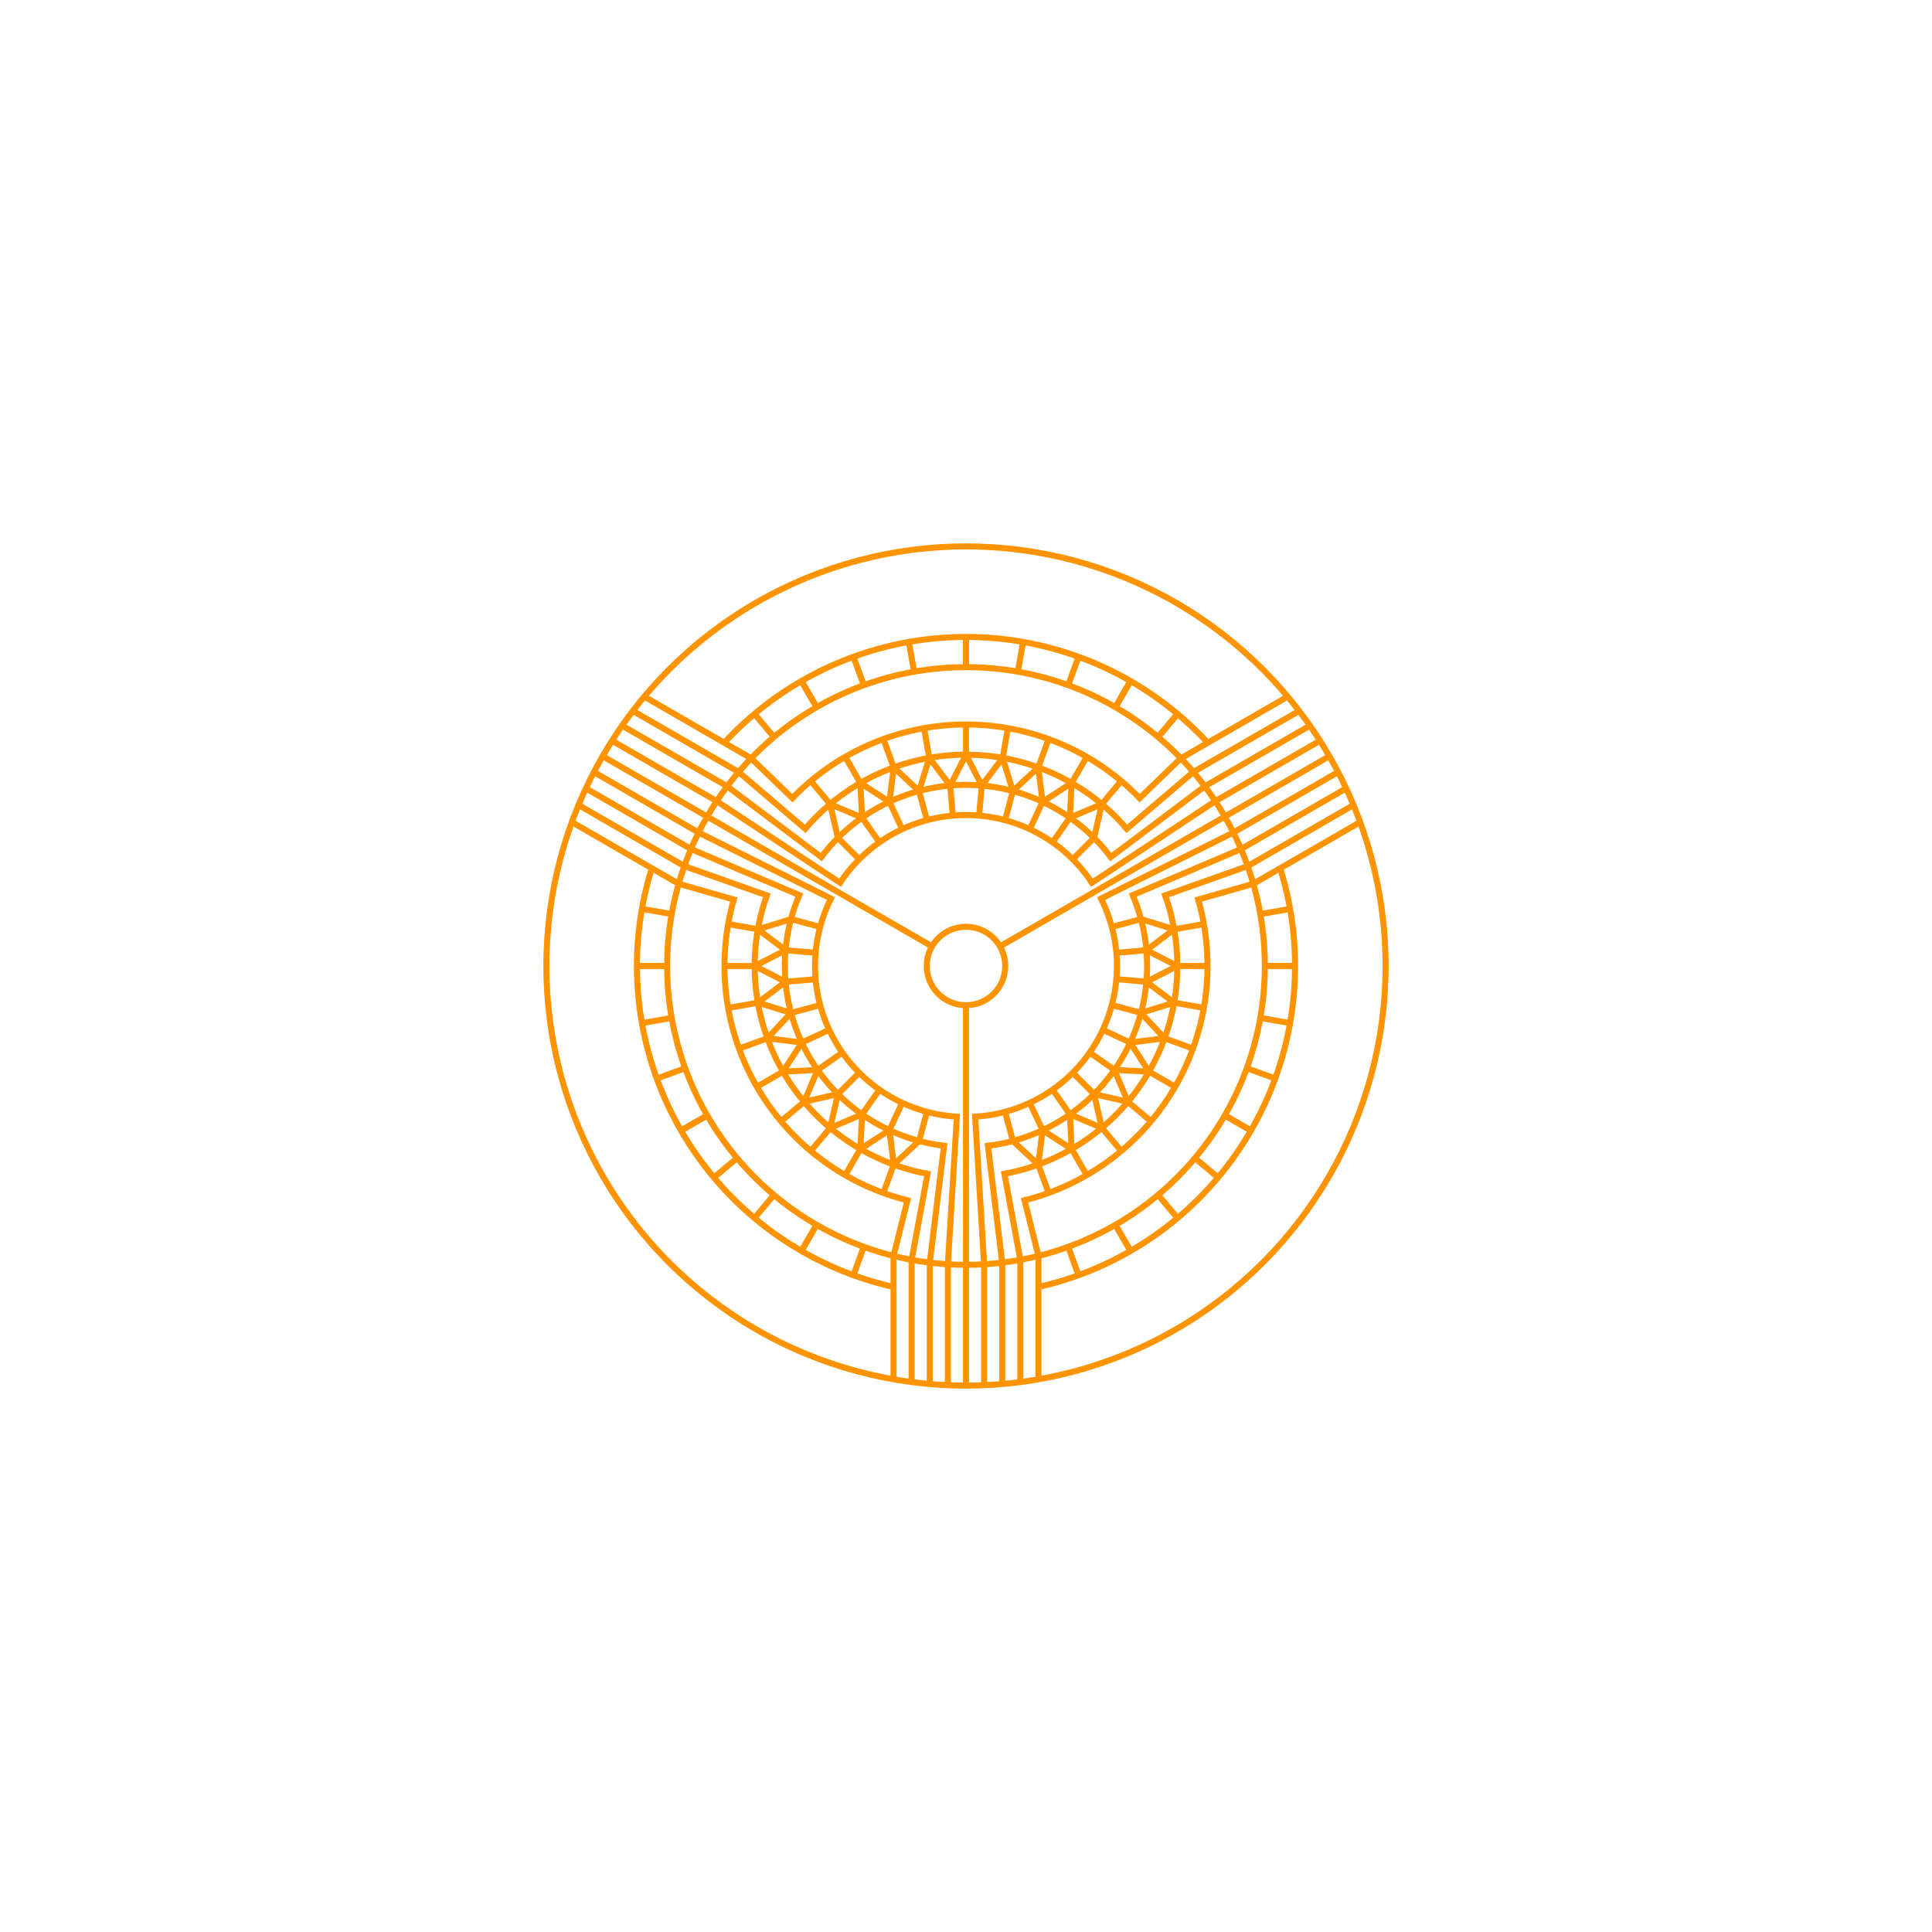 <?xml version="1.0" encoding="UTF-8" standalone="no"?>
<!-- Created with Inkscape (http://www.inkscape.org/) -->

<svg
   width="3200"
   height="3200"
   viewBox="0 0 846.667 846.667"
   version="1.1"
   id="svg1"
   sodipodi:docname="orange.svg"
   inkscape:version="1.3.2 (091e20e, 2023-11-25)"
   inkscape:export-filename="描画.svg"
   inkscape:export-xdpi="96"
   inkscape:export-ydpi="96"
   xmlns:inkscape="http://www.inkscape.org/namespaces/inkscape"
   xmlns:sodipodi="http://sodipodi.sourceforge.net/DTD/sodipodi-0.dtd"
   xmlns="http://www.w3.org/2000/svg"
   xmlns:svg="http://www.w3.org/2000/svg">
  <sodipodi:namedview
     id="namedview1"
     pagecolor="#505050"
     bordercolor="#ffffff"
     borderopacity="1"
     inkscape:showpageshadow="0"
     inkscape:pageopacity="0"
     inkscape:pagecheckerboard="1"
     inkscape:deskcolor="#505050"
     inkscape:document-units="px"
     showguides="true"
     inkscape:zoom="0.38376543"
     inkscape:cx="1598.6328"
     inkscape:cy="1679.4113"
     inkscape:window-width="1440"
     inkscape:window-height="900"
     inkscape:window-x="0"
     inkscape:window-y="0"
     inkscape:window-maximized="0"
     inkscape:current-layer="layer1"
     showgrid="true">
    <inkscape:grid
       id="grid9"
       units="px"
       originx="0"
       originy="0"
       spacingx="0.265"
       spacingy="0.265"
       empcolor="#0099e5"
       empopacity="0.302"
       color="#0099e5"
       opacity="0.149"
       empspacing="5"
       dotted="false"
       gridanglex="30"
       gridanglez="30"
       visible="true" />
    <sodipodi:guide
       position="423.333,423.334"
       orientation="0,-1"
       id="guide1"
       inkscape:locked="false" />
    <sodipodi:guide
       position="423.334,423.332"
       orientation="1,0"
       id="guide2"
       inkscape:locked="false" />
  </sodipodi:namedview>
  <defs
     id="defs1" />
  <g
     inkscape:label="orange"
     inkscape:groupmode="layer"
     id="layer1"
     style="display:inline"
     inkscape:highlight-color="#ff9300">
    <circle
       style="fill:none;stroke:#ff9300;stroke-width:2.646;stroke-dasharray:none;stroke-opacity:1"
       id="path2"
       cy="423.333"
       cx="423.333"
       r="183.885" />
    <circle
       style="fill:none;stroke:#ff9300;stroke-width:2.646;stroke-dasharray:none;stroke-opacity:1"
       id="path2-5"
       cy="423.333"
       cx="423.333"
       r="130.969" />
    <circle
       style="display:inline;fill:none;stroke:#ff9300;stroke-width:2.646;stroke-dasharray:none;stroke-opacity:1"
       id="path2-5-1"
       cy="423.333"
       cx="423.333"
       r="17.198" />
    <path
       style="display:inline;fill:none;stroke:#ff9300;stroke-width:2.646;stroke-dasharray:none;stroke-opacity:1"
       id="path2-5-1-0"
       sodipodi:type="arc"
       sodipodi:cx="423.33328"
       sodipodi:cy="423.33328"
       sodipodi:rx="105.83332"
       sodipodi:ry="105.83332"
       sodipodi:start="6.0044562"
       sodipodi:end="1.3261012"
       sodipodi:arc-type="arc"
       d="m 525.082,394.215 a 105.833,105.833 0 0 1 -10.099,82.043 105.833,105.833 0 0 1 -66.01,49.756"
       sodipodi:open="true" />
    <path
       style="display:inline;fill:none;stroke:#ff9300;stroke-width:2.646;stroke-dasharray:none;stroke-opacity:1"
       id="path2-5-1-0-8"
       sodipodi:type="arc"
       sodipodi:cx="423.33328"
       sodipodi:cy="423.33328"
       sodipodi:rx="92.604156"
       sodipodi:ry="92.604156"
       sodipodi:start="5.9423225"
       sodipodi:end="1.3880604"
       sodipodi:arc-type="arc"
       d="m 510.61,392.376 a 92.604,92.604 0 0 1 -7.079,77.26 92.604,92.604 0 0 1 -63.369,44.76"
       sodipodi:open="true" />
    <path
       style="display:inline;fill:none;stroke:#ff9300;stroke-width:2.646;stroke-dasharray:none;stroke-opacity:1"
       id="path2-5-1-0-8-0"
       sodipodi:type="arc"
       sodipodi:cx="423.33679"
       sodipodi:cy="423.34317"
       sodipodi:rx="79.374992"
       sodipodi:ry="79.374992"
       sodipodi:start="5.8810614"
       sodipodi:end="1.4493214"
       sodipodi:arc-type="arc"
       d="m 496.38,392.278 a 79.375,79.375 0 0 1 -4.303,70.753 79.375,79.375 0 0 1 -59.122,39.103"
       sodipodi:open="true" />
    <path
       style="display:inline;fill:none;stroke:#ff9300;stroke-width:2.646;stroke-dasharray:none;stroke-opacity:1"
       id="path2-5-1-0-8-0-4"
       sodipodi:type="arc"
       sodipodi:cx="423.33679"
       sodipodi:cy="423.34317"
       sodipodi:rx="66.145828"
       sodipodi:ry="66.145828"
       sodipodi:start="5.8201495"
       sodipodi:end="1.5102334"
       sodipodi:arc-type="arc"
       d="m 482.518,393.798 a 66.146,66.146 0 0 1 -1.897,62.618 66.146,66.146 0 0 1 -53.28,32.952"
       sodipodi:open="true" />
    <path
       style="fill:none;stroke:#ff9300;stroke-width:2.646;stroke-dasharray:none;stroke-opacity:1"
       id="path2-5-4"
       sodipodi:type="arc"
       sodipodi:cx="423.33328"
       sodipodi:cy="423.33328"
       sodipodi:rx="144.19789"
       sodipodi:ry="144.19789"
       sodipodi:start="5.9815924"
       sodipodi:end="1.3405874"
       sodipodi:arc-type="arc"
       d="m 561.023,380.501 a 144.198,144.198 0 0 1 -12.516,114.419 144.198,144.198 0 0 1 -92.27,68.808"
       sodipodi:open="true"
       inkscape:transform-center-x="-88.550551"
       inkscape:transform-center-y="48.780499" />
    <path
       style="display:inline;fill:none;stroke:#ff9300;stroke-width:2.646;stroke-dasharray:none;stroke-opacity:1"
       id="path2-5-4-8"
       sodipodi:type="arc"
       sodipodi:cx="-578.28418"
       sodipodi:cy="154.95064"
       sodipodi:rx="144.19789"
       sodipodi:ry="144.19789"
       sodipodi:start="5.9815924"
       sodipodi:end="1.3405874"
       sodipodi:arc-type="arc"
       d="m -440.595,112.118 a 144.198,144.198 0 0 1 -12.516,114.419 144.198,144.198 0 0 1 -92.27,68.808"
       sodipodi:open="true"
       inkscape:transform-center-x="0.40301858"
       inkscape:transform-center-y="-121.01203"
       transform="rotate(-120)" />
    <path
       style="display:inline;fill:none;stroke:#ff9300;stroke-width:2.646;stroke-dasharray:none;stroke-opacity:1"
       id="path2-5-4-8-5"
       sodipodi:type="arc"
       sodipodi:cx="154.9509"
       sodipodi:cy="-578.28412"
       sodipodi:rx="144.19789"
       sodipodi:ry="144.19789"
       sodipodi:start="5.9815924"
       sodipodi:end="1.3405874"
       sodipodi:arc-type="arc"
       d="m 292.64,-621.117 a 144.198,144.198 0 0 1 -12.516,114.419 144.198,144.198 0 0 1 -92.27,68.808"
       sodipodi:open="true"
       inkscape:transform-center-x="87.974169"
       inkscape:transform-center-y="49.478547"
       transform="rotate(120)" />
    <path
       style="fill:none;stroke:#ff9300;stroke-width:2.646;stroke-linecap:butt;stroke-linejoin:miter;stroke-dasharray:none;stroke-opacity:1"
       d="M 292.365,423.333 H 279.135"
       id="path9-4"
       inkscape:transform-center-x="137.58346"
       inkscape:transform-center-y="-9.6357575e-05" />
    <path
       style="fill:none;stroke:#ff9300;stroke-width:2.646;stroke-linecap:butt;stroke-linejoin:miter;stroke-dasharray:none;stroke-opacity:1"
       d="M 292.365,423.333 H 279.135"
       id="path9-4-1"
       inkscape:transform-center-x="137.58346"
       inkscape:transform-center-y="-9.6357575e-05" />
    <path
       style="fill:none;stroke:#ff9300;stroke-width:2.646;stroke-linecap:butt;stroke-linejoin:miter;stroke-dasharray:none;stroke-opacity:1"
       d="m 294.354,400.591 -13.028,-2.297"
       id="path9-4-1-9"
       inkscape:transform-center-x="135.49324"
       inkscape:transform-center-y="-23.891211" />
    <path
       style="fill:none;stroke:#ff9300;stroke-width:2.646;stroke-linecap:butt;stroke-linejoin:miter;stroke-dasharray:none;stroke-opacity:1"
       d="m 357.849,309.911 -6.615,-11.457"
       id="path9-4-16"
       inkscape:transform-center-x="68.791646"
       inkscape:transform-center-y="-119.15082" />
    <path
       style="fill:none;stroke:#ff9300;stroke-width:2.646;stroke-linecap:butt;stroke-linejoin:miter;stroke-dasharray:none;stroke-opacity:1"
       d="m 357.849,309.911 -6.615,-11.457"
       id="path9-4-1-08"
       inkscape:transform-center-x="68.791648"
       inkscape:transform-center-y="-119.15082" />
    <path
       style="fill:none;stroke:#ff9300;stroke-width:2.646;stroke-linecap:butt;stroke-linejoin:miter;stroke-dasharray:none;stroke-opacity:1"
       d="m 400.591,294.354 -2.297,-13.028"
       id="path9-4-1-7-4"
       inkscape:transform-center-x="23.891021"
       inkscape:transform-center-y="-135.49328" />
    <path
       style="fill:none;stroke:#ff9300;stroke-width:2.646;stroke-linecap:butt;stroke-linejoin:miter;stroke-dasharray:none;stroke-opacity:1"
       d="m 378.54,300.263 -4.525,-12.431"
       id="path9-4-1-9-7"
       inkscape:transform-center-x="47.056226"
       inkscape:transform-center-y="-129.28619" />
    <path
       style="fill:none;stroke:#ff9300;stroke-width:2.646;stroke-linecap:butt;stroke-linejoin:miter;stroke-dasharray:none;stroke-opacity:1"
       d="m 339.148,323.005 -8.504,-10.134"
       id="path9-4-1-7-5"
       inkscape:transform-center-x="88.436867"
       inkscape:transform-center-y="-105.39511" />
    <path
       style="fill:none;stroke:#ff9300;stroke-width:2.646;stroke-linecap:butt;stroke-linejoin:miter;stroke-dasharray:none;stroke-opacity:1"
       d="M 423.334,292.365 V 279.135"
       id="path9-4-8"
       inkscape:transform-center-x="-9.4e-05"
       inkscape:transform-center-y="-137.58346" />
    <path
       style="fill:none;stroke:#ff9300;stroke-width:2.646;stroke-linecap:butt;stroke-linejoin:miter;stroke-dasharray:none;stroke-opacity:1"
       d="M 423.333,292.365 V 279.135"
       id="path9-4-1-1"
       inkscape:transform-center-x="-9.4e-05"
       inkscape:transform-center-y="-137.58346" />
    <path
       style="fill:none;stroke:#ff9300;stroke-width:2.646;stroke-linecap:butt;stroke-linejoin:miter;stroke-dasharray:none;stroke-opacity:1"
       d="m 468.128,300.263 4.525,-12.431"
       id="path9-4-1-7-8"
       inkscape:transform-center-x="-47.056404"
       inkscape:transform-center-y="-129.28613" />
    <path
       style="fill:none;stroke:#ff9300;stroke-width:2.646;stroke-linecap:butt;stroke-linejoin:miter;stroke-dasharray:none;stroke-opacity:1"
       d="m 446.076,294.354 2.297,-13.028"
       id="path9-4-1-9-1"
       inkscape:transform-center-x="-23.891209"
       inkscape:transform-center-y="-135.49324" />
    <path
       style="fill:none;stroke:#ff9300;stroke-width:2.646;stroke-linecap:butt;stroke-linejoin:miter;stroke-dasharray:none;stroke-opacity:1"
       d="m 552.313,400.591 13.028,-2.297"
       id="path9-4-1-7-4-0"
       inkscape:transform-center-x="-135.49328"
       inkscape:transform-center-y="-23.891021" />
    <path
       style="fill:none;stroke:#ff9300;stroke-width:2.646;stroke-linecap:butt;stroke-linejoin:miter;stroke-dasharray:none;stroke-opacity:1"
       d="m 488.818,309.911 6.615,-11.457"
       id="path9-4-3-2"
       inkscape:transform-center-x="-68.791809"
       inkscape:transform-center-y="-119.15072" />
    <path
       style="fill:none;stroke:#ff9300;stroke-width:2.646;stroke-linecap:butt;stroke-linejoin:miter;stroke-dasharray:none;stroke-opacity:1"
       d="m 488.818,309.911 6.615,-11.457"
       id="path9-4-1-0-3"
       inkscape:transform-center-x="-68.791813"
       inkscape:transform-center-y="-119.15072" />
    <path
       style="fill:none;stroke:#ff9300;stroke-width:2.646;stroke-linecap:butt;stroke-linejoin:miter;stroke-dasharray:none;stroke-opacity:1"
       d="m 507.519,323.005 8.504,-10.134"
       id="path9-4-1-9-0-8"
       inkscape:transform-center-x="-88.437014"
       inkscape:transform-center-y="-105.39498" />
    <path
       style="fill:none;stroke:#ff9300;stroke-width:2.646;stroke-linecap:butt;stroke-linejoin:miter;stroke-dasharray:none;stroke-opacity:1"
       d="m 554.302,423.333 h 13.229"
       id="path9-4-0"
       inkscape:transform-center-x="-137.58346"
       inkscape:transform-center-y="9.3642425e-05" />
    <path
       style="fill:none;stroke:#ff9300;stroke-width:2.646;stroke-linecap:butt;stroke-linejoin:miter;stroke-dasharray:none;stroke-opacity:1"
       d="m 554.302,423.333 h 13.229"
       id="path9-4-1-3"
       inkscape:transform-center-x="-137.58346"
       inkscape:transform-center-y="9.3642425e-05" />
    <path
       style="fill:none;stroke:#ff9300;stroke-width:2.646;stroke-linecap:butt;stroke-linejoin:miter;stroke-dasharray:none;stroke-opacity:1"
       d="m 546.404,468.127 12.431,4.525"
       id="path9-4-1-7-6"
       inkscape:transform-center-x="-129.28613"
       inkscape:transform-center-y="47.056403" />
    <path
       style="fill:none;stroke:#ff9300;stroke-width:2.646;stroke-linecap:butt;stroke-linejoin:miter;stroke-dasharray:none;stroke-opacity:1"
       d="m 552.313,446.076 13.028,2.297"
       id="path9-4-1-9-6"
       inkscape:transform-center-x="-135.49324"
       inkscape:transform-center-y="23.891208" />
    <path
       style="fill:none;stroke:#ff9300;stroke-width:2.646;stroke-linecap:butt;stroke-linejoin:miter;stroke-dasharray:none;stroke-opacity:1"
       d="m 488.818,536.756 6.615,11.457"
       id="path9-4-16-5"
       inkscape:transform-center-x="-68.791644"
       inkscape:transform-center-y="119.15082" />
    <path
       style="fill:none;stroke:#ff9300;stroke-width:2.646;stroke-linecap:butt;stroke-linejoin:miter;stroke-dasharray:none;stroke-opacity:1"
       d="m 488.818,536.756 6.615,11.457"
       id="path9-4-1-08-4"
       inkscape:transform-center-x="-68.791646"
       inkscape:transform-center-y="119.15082" />
    <path
       style="fill:none;stroke:#ff9300;stroke-width:2.646;stroke-linecap:butt;stroke-linejoin:miter;stroke-dasharray:none;stroke-opacity:1"
       d="m 468.127,546.404 4.525,12.431"
       id="path9-4-1-9-7-3"
       inkscape:transform-center-x="-47.056224"
       inkscape:transform-center-y="129.28619" />
    <path
       style="fill:none;stroke:#ff9300;stroke-width:2.646;stroke-linecap:butt;stroke-linejoin:miter;stroke-dasharray:none;stroke-opacity:1"
       d="m 536.756,488.818 11.457,6.615"
       id="path9-4-3-1"
       inkscape:transform-center-x="-119.15072"
       inkscape:transform-center-y="68.791808" />
    <path
       style="fill:none;stroke:#ff9300;stroke-width:2.646;stroke-linecap:butt;stroke-linejoin:miter;stroke-dasharray:none;stroke-opacity:1"
       d="m 536.756,488.818 11.457,6.615"
       id="path9-4-1-0-2"
       inkscape:transform-center-x="-119.15072"
       inkscape:transform-center-y="68.791812" />
    <path
       style="fill:none;stroke:#ff9300;stroke-width:2.646;stroke-linecap:butt;stroke-linejoin:miter;stroke-dasharray:none;stroke-opacity:1"
       d="m 507.519,523.662 8.504,10.134"
       id="path9-4-1-7-5-1"
       inkscape:transform-center-x="-88.436865"
       inkscape:transform-center-y="105.39511" />
    <path
       style="fill:none;stroke:#ff9300;stroke-width:2.646;stroke-linecap:butt;stroke-linejoin:miter;stroke-dasharray:none;stroke-opacity:1"
       d="m 523.661,507.519 10.134,8.504"
       id="path9-4-1-9-0-2"
       inkscape:transform-center-x="-105.39498"
       inkscape:transform-center-y="88.437013" />
    <path
       style="fill:none;stroke:#ff9300;stroke-width:2.646;stroke-linecap:butt;stroke-linejoin:miter;stroke-dasharray:none;stroke-opacity:1"
       d="m 378.539,546.404 -4.525,12.431"
       id="path9-4-1-7-8-4"
       inkscape:transform-center-x="47.056406"
       inkscape:transform-center-y="129.28613" />
    <path
       style="fill:none;stroke:#ff9300;stroke-width:2.646;stroke-linecap:butt;stroke-linejoin:miter;stroke-dasharray:none;stroke-opacity:1"
       d="m 309.911,488.818 -11.457,6.615"
       id="path9-4-16-1-0"
       inkscape:transform-center-x="119.15082"
       inkscape:transform-center-y="68.791643" />
    <path
       style="fill:none;stroke:#ff9300;stroke-width:2.646;stroke-linecap:butt;stroke-linejoin:miter;stroke-dasharray:none;stroke-opacity:1"
       d="m 309.911,488.818 -11.457,6.615"
       id="path9-4-1-08-3-1"
       inkscape:transform-center-x="119.15082"
       inkscape:transform-center-y="68.791645" />
    <path
       style="fill:none;stroke:#ff9300;stroke-width:2.646;stroke-linecap:butt;stroke-linejoin:miter;stroke-dasharray:none;stroke-opacity:1"
       d="m 294.354,446.076 -13.028,2.297"
       id="path9-4-1-7-4-0-0"
       inkscape:transform-center-x="135.49328"
       inkscape:transform-center-y="23.891018" />
    <path
       style="fill:none;stroke:#ff9300;stroke-width:2.646;stroke-linecap:butt;stroke-linejoin:miter;stroke-dasharray:none;stroke-opacity:1"
       d="m 300.263,468.127 -12.431,4.525"
       id="path9-4-1-9-7-7-5"
       inkscape:transform-center-x="129.28619"
       inkscape:transform-center-y="47.056223" />
    <path
       style="fill:none;stroke:#ff9300;stroke-width:2.646;stroke-linecap:butt;stroke-linejoin:miter;stroke-dasharray:none;stroke-opacity:1"
       d="m 357.849,536.756 -6.615,11.457"
       id="path9-4-3-2-4"
       inkscape:transform-center-x="68.791811"
       inkscape:transform-center-y="119.15072" />
    <path
       style="fill:none;stroke:#ff9300;stroke-width:2.646;stroke-linecap:butt;stroke-linejoin:miter;stroke-dasharray:none;stroke-opacity:1"
       d="m 357.849,536.756 -6.615,11.457"
       id="path9-4-1-0-3-2"
       inkscape:transform-center-x="68.791815"
       inkscape:transform-center-y="119.15072" />
    <path
       style="fill:none;stroke:#ff9300;stroke-width:2.646;stroke-linecap:butt;stroke-linejoin:miter;stroke-dasharray:none;stroke-opacity:1"
       d="m 323.005,507.518 -10.134,8.504"
       id="path9-4-1-7-5-5-6"
       inkscape:transform-center-x="105.39511"
       inkscape:transform-center-y="88.436864" />
    <path
       style="fill:none;stroke:#ff9300;stroke-width:2.646;stroke-linecap:butt;stroke-linejoin:miter;stroke-dasharray:none;stroke-opacity:1"
       d="m 339.148,523.661 -8.504,10.134"
       id="path9-4-1-9-0-8-7"
       inkscape:transform-center-x="88.437016"
       inkscape:transform-center-y="105.39498" />
    <path
       style="fill:none;stroke:#ff9300;stroke-width:2.646;stroke-linecap:butt;stroke-linejoin:miter;stroke-dasharray:none;stroke-opacity:1"
       d="m 431.271,607.047 2.2e-4,-52.986 -4.009,-66.014"
       id="path27"
       inkscape:transform-center-x="-5.933845"
       inkscape:transform-center-y="124.21389"
       sodipodi:nodetypes="cc" />
    <path
       style="fill:none;stroke:#ff9300;stroke-width:2.646;stroke-linecap:butt;stroke-linejoin:miter;stroke-dasharray:none;stroke-opacity:1"
       d="m 439.209,606.532 -9.9e-4,-53.196 -6.413,-52.516"
       id="path38"
       inkscape:transform-center-x="-12.6692"
       inkscape:transform-center-y="130.34273"
       sodipodi:nodetypes="cc" />
    <path
       style="fill:none;stroke:#ff9300;stroke-width:2.646;stroke-linecap:butt;stroke-linejoin:miter;stroke-dasharray:none;stroke-opacity:1"
       d="m 455.084,604.457 -4.5e-4,-54.062 -6.414,-25.669"
       id="path41"
       inkscape:transform-center-x="-28.543345"
       inkscape:transform-center-y="141.2582"
       sodipodi:nodetypes="cc" />
    <path
       style="fill:none;stroke:#ff9300;stroke-width:2.646;stroke-linecap:butt;stroke-linejoin:miter;stroke-dasharray:none;stroke-opacity:1"
       d="m 447.147,605.67 2.8e-4,-53.551 -7.216,-39.026"
       id="path50"
       inkscape:transform-center-x="-20.206075"
       inkscape:transform-center-y="136.0482"
       sodipodi:nodetypes="cc" />
    <path
       style="display:inline;fill:none;stroke:#ff9300;stroke-width:2.646;stroke-linecap:butt;stroke-linejoin:miter;stroke-dasharray:none;stroke-opacity:1"
       d="m 586.403,338.351 -45.887,26.493 -59.174,29.536"
       id="path27-3"
       inkscape:transform-center-x="-110.53926"
       inkscape:transform-center-y="-56.96818"
       sodipodi:nodetypes="cc" />
    <path
       style="display:inline;fill:none;stroke:#ff9300;stroke-width:2.646;stroke-linecap:butt;stroke-linejoin:miter;stroke-dasharray:none;stroke-opacity:1"
       d="m 589.926,345.483 -46.069,26.597 -48.687,20.704"
       id="path38-5"
       inkscape:transform-center-x="-119.21471"
       inkscape:transform-center-y="-54.199513"
       sodipodi:nodetypes="cc" />
    <path
       style="display:inline;fill:none;stroke:#ff9300;stroke-width:2.646;stroke-linecap:butt;stroke-linejoin:miter;stroke-dasharray:none;stroke-opacity:1"
       d="m 596.066,360.268 -46.819,27.03 -25.437,7.28"
       id="path41-8"
       inkscape:transform-center-x="-136.60486"
       inkscape:transform-center-y="-45.909838"
       sodipodi:nodetypes="cc" />
    <path
       style="display:inline;fill:none;stroke:#ff9300;stroke-width:2.646;stroke-linecap:butt;stroke-linejoin:miter;stroke-dasharray:none;stroke-opacity:1"
       d="m 593.149,352.788 -46.377,26.776 -37.406,13.263"
       id="path50-1"
       inkscape:transform-center-x="-127.92417"
       inkscape:transform-center-y="-50.525245"
       sodipodi:nodetypes="cc" />
    <path
       style="fill:none;stroke:#ff9300;stroke-width:2.646;stroke-linecap:butt;stroke-linejoin:miter;stroke-dasharray:none;stroke-opacity:1"
       d="M 423.333,440.531 V 607.219"
       id="path62"
       sodipodi:nodetypes="cc" />
    <path
       style="display:inline;fill:none;stroke:#ff9300;stroke-width:2.646;stroke-dasharray:none;stroke-opacity:1"
       id="path2-5-1-0-9"
       sodipodi:type="arc"
       sodipodi:cx="-578.284"
       sodipodi:cy="154.95073"
       sodipodi:rx="105.83332"
       sodipodi:ry="105.83332"
       sodipodi:start="6.0044562"
       sodipodi:end="1.3261012"
       sodipodi:arc-type="arc"
       d="m -476.535,125.832 a 105.833,105.833 0 0 1 -10.099,82.043 105.833,105.833 0 0 1 -66.01,49.756"
       sodipodi:open="true"
       inkscape:transform-center-x="-0.0064024076"
       inkscape:transform-center-y="-89.688961"
       transform="rotate(-120)" />
    <path
       style="display:inline;fill:none;stroke:#ff9300;stroke-width:2.646;stroke-dasharray:none;stroke-opacity:1"
       id="path2-5-1-0-8-5"
       sodipodi:type="arc"
       sodipodi:cx="-578.284"
       sodipodi:cy="154.95073"
       sodipodi:rx="92.604156"
       sodipodi:ry="92.604156"
       sodipodi:start="5.9423225"
       sodipodi:end="1.3880604"
       sodipodi:arc-type="arc"
       d="m -491.008,123.993 a 92.604,92.604 0 0 1 -7.079,77.26 92.604,92.604 0 0 1 -63.369,44.76"
       sodipodi:open="true"
       inkscape:transform-center-x="1.5612894e-05"
       inkscape:transform-center-y="-76.354448"
       transform="rotate(-120)" />
    <path
       style="display:inline;fill:none;stroke:#ff9300;stroke-width:2.646;stroke-dasharray:none;stroke-opacity:1"
       id="path2-5-1-0-8-0-91"
       sodipodi:type="arc"
       sodipodi:cx="-578.28052"
       sodipodi:cy="154.96062"
       sodipodi:rx="79.374992"
       sodipodi:ry="79.374992"
       sodipodi:start="5.8810614"
       sodipodi:end="1.4493214"
       sodipodi:arc-type="arc"
       d="m -505.237,123.895 a 79.375,79.375 0 0 1 -4.303,70.753 79.375,79.375 0 0 1 -59.122,39.103"
       sodipodi:open="true"
       inkscape:transform-center-x="-0.0068061918"
       inkscape:transform-center-y="-63.557865"
       transform="rotate(-120)" />
    <path
       style="display:inline;fill:none;stroke:#ff9300;stroke-width:2.646;stroke-dasharray:none;stroke-opacity:1"
       id="path2-5-1-0-8-0-4-0"
       sodipodi:type="arc"
       sodipodi:cx="-578.28052"
       sodipodi:cy="154.96062"
       sodipodi:rx="66.145828"
       sodipodi:ry="66.145828"
       sodipodi:start="5.8201495"
       sodipodi:end="1.5102334"
       sodipodi:arc-type="arc"
       d="m -519.1,125.415 a 66.146,66.146 0 0 1 -1.897,62.618 66.146,66.146 0 0 1 -53.28,32.952"
       sodipodi:open="true"
       inkscape:transform-center-x="-0.0068080567"
       inkscape:transform-center-y="-51.320609"
       transform="rotate(-120)" />
    <path
       style="display:inline;fill:none;stroke:#ff9300;stroke-width:2.646;stroke-linecap:butt;stroke-linejoin:miter;stroke-dasharray:none;stroke-opacity:1"
       d="M 507.519,323.005 516.022,312.871"
       id="path9-4-1-9-7-3-8"
       inkscape:transform-center-x="-88.437139"
       inkscape:transform-center-y="-105.39522" />
    <path
       style="display:inline;fill:none;stroke:#ff9300;stroke-width:2.646;stroke-linecap:butt;stroke-linejoin:miter;stroke-dasharray:none;stroke-opacity:1"
       d="m 578.465,324.602 -45.887,26.493 -55.166,36.479"
       id="path27-99"
       inkscape:transform-center-x="-104.60552"
       inkscape:transform-center-y="-67.245712"
       sodipodi:nodetypes="cc" />
    <path
       style="display:inline;fill:none;stroke:#ff9300;stroke-width:2.646;stroke-linecap:butt;stroke-linejoin:miter;stroke-dasharray:none;stroke-opacity:1"
       d="m 574.05,317.985 -46.068,26.599 -42.274,31.812"
       id="path38-7"
       inkscape:transform-center-x="-106.54552"
       inkscape:transform-center-y="-76.14321"
       sodipodi:nodetypes="cc" />
    <path
       style="display:inline;fill:none;stroke:#ff9300;stroke-width:2.646;stroke-linecap:butt;stroke-linejoin:miter;stroke-dasharray:none;stroke-opacity:1"
       d="m 564.316,305.275 -46.819,27.031 -19.023,18.389"
       id="path41-9"
       inkscape:transform-center-x="-108.06152"
       inkscape:transform-center-y="-95.34836"
       sodipodi:nodetypes="cc" />
    <path
       style="display:inline;fill:none;stroke:#ff9300;stroke-width:2.646;stroke-linecap:butt;stroke-linejoin:miter;stroke-dasharray:none;stroke-opacity:1"
       d="m 569.335,311.541 -46.377,26.775 -30.189,25.763"
       id="path50-6"
       inkscape:transform-center-x="-107.71823"
       inkscape:transform-center-y="-85.522947"
       sodipodi:nodetypes="cc" />
    <path
       style="display:inline;fill:none;stroke:#ff9300;stroke-width:2.646;stroke-linecap:butt;stroke-linejoin:miter;stroke-dasharray:none;stroke-opacity:1"
       d="m 268.201,324.602 45.887,26.493 55.166,36.479"
       id="path27-3-9"
       inkscape:transform-center-x="104.60551"
       inkscape:transform-center-y="-67.245711"
       sodipodi:nodetypes="cc" />
    <path
       style="display:inline;fill:none;stroke:#ff9300;stroke-width:2.646;stroke-linecap:butt;stroke-linejoin:miter;stroke-dasharray:none;stroke-opacity:1"
       d="m 272.617,317.985 46.068,26.599 42.274,31.812"
       id="path38-5-0"
       inkscape:transform-center-x="106.5455"
       inkscape:transform-center-y="-76.14321"
       sodipodi:nodetypes="cc" />
    <path
       style="display:inline;fill:none;stroke:#ff9300;stroke-width:2.646;stroke-linecap:butt;stroke-linejoin:miter;stroke-dasharray:none;stroke-opacity:1"
       d="m 282.351,305.275 46.819,27.031 19.023,18.389"
       id="path41-8-57"
       inkscape:transform-center-x="108.06151"
       inkscape:transform-center-y="-95.348351"
       sodipodi:nodetypes="cc" />
    <path
       style="display:inline;fill:none;stroke:#ff9300;stroke-width:2.646;stroke-linecap:butt;stroke-linejoin:miter;stroke-dasharray:none;stroke-opacity:1"
       d="m 277.332,311.541 46.377,26.775 30.189,25.763"
       id="path50-1-2"
       inkscape:transform-center-x="107.71822"
       inkscape:transform-center-y="-85.522951"
       sodipodi:nodetypes="cc" />
    <path
       style="display:inline;fill:none;stroke:#ff9300;stroke-width:2.646;stroke-linecap:butt;stroke-linejoin:miter;stroke-dasharray:none;stroke-opacity:1"
       d="M 438.227,414.734 582.583,331.391"
       id="path62-20"
       sodipodi:nodetypes="cc"
       inkscape:transform-center-x="-87.071624"
       inkscape:transform-center-y="-50.270824" />
    <path
       style="display:inline;fill:none;stroke:#ff9300;stroke-width:2.646;stroke-dasharray:none;stroke-opacity:1"
       id="path2-5-1-0-7"
       sodipodi:type="arc"
       sodipodi:cx="154.95073"
       sodipodi:cy="-578.284"
       sodipodi:rx="105.83332"
       sodipodi:ry="105.83332"
       sodipodi:start="6.0044562"
       sodipodi:end="1.3261012"
       sodipodi:arc-type="arc"
       d="m 256.7,-607.402 a 105.833,105.833 0 0 1 -10.099,82.043 105.833,105.833 0 0 1 -66.01,49.756"
       sodipodi:open="true"
       inkscape:transform-center-x="65.745256"
       inkscape:transform-center-y="36.77003"
       transform="rotate(120)" />
    <path
       style="display:inline;fill:none;stroke:#ff9300;stroke-width:2.646;stroke-dasharray:none;stroke-opacity:1"
       id="path2-5-1-0-8-4"
       sodipodi:type="arc"
       sodipodi:cx="154.95073"
       sodipodi:cy="-578.284"
       sodipodi:rx="92.604156"
       sodipodi:ry="92.604156"
       sodipodi:start="5.9423225"
       sodipodi:end="1.3880604"
       sodipodi:arc-type="arc"
       d="m 242.227,-609.242 a 92.604,92.604 0 0 1 -7.079,77.26 92.604,92.604 0 0 1 -63.369,44.76"
       sodipodi:open="true"
       inkscape:transform-center-x="54.716138"
       inkscape:transform-center-y="30.052337"
       transform="rotate(120)" />
    <path
       style="display:inline;fill:none;stroke:#ff9300;stroke-width:2.646;stroke-dasharray:none;stroke-opacity:1"
       id="path2-5-1-0-8-0-9"
       sodipodi:type="arc"
       sodipodi:cx="154.95424"
       sodipodi:cy="-578.27411"
       sodipodi:rx="79.374992"
       sodipodi:ry="79.374992"
       sodipodi:start="5.8810614"
       sodipodi:end="1.4493214"
       sodipodi:arc-type="arc"
       d="m 227.998,-609.339 a 79.375,79.375 0 0 1 -4.303,70.753 79.375,79.375 0 0 1 -59.122,39.103"
       sodipodi:open="true"
       inkscape:transform-center-x="44.507015"
       inkscape:transform-center-y="23.860478"
       transform="rotate(120)" />
    <path
       style="display:inline;fill:none;stroke:#ff9300;stroke-width:2.646;stroke-dasharray:none;stroke-opacity:1"
       id="path2-5-1-0-8-0-4-6"
       sodipodi:type="arc"
       sodipodi:cx="154.95424"
       sodipodi:cy="-578.27411"
       sodipodi:rx="66.145828"
       sodipodi:ry="66.145828"
       sodipodi:start="5.8201495"
       sodipodi:end="1.5102334"
       sodipodi:arc-type="arc"
       d="m 214.135,-607.819 a 66.146,66.146 0 0 1 -1.897,62.618 66.146,66.146 0 0 1 -53.28,32.952"
       sodipodi:open="true"
       inkscape:transform-center-x="35.085017"
       inkscape:transform-center-y="18.237801"
       transform="rotate(120)" />
    <path
       style="display:inline;fill:none;stroke:#ff9300;stroke-width:2.646;stroke-linecap:butt;stroke-linejoin:miter;stroke-dasharray:none;stroke-opacity:1"
       d="m 260.263,338.351 45.887,26.493 59.174,29.536"
       id="path27-9"
       inkscape:transform-center-x="110.53926"
       inkscape:transform-center-y="-56.968187"
       sodipodi:nodetypes="cc" />
    <path
       style="display:inline;fill:none;stroke:#ff9300;stroke-width:2.646;stroke-linecap:butt;stroke-linejoin:miter;stroke-dasharray:none;stroke-opacity:1"
       d="m 256.74,345.483 46.069,26.597 48.687,20.704"
       id="path38-8"
       inkscape:transform-center-x="119.21472"
       inkscape:transform-center-y="-54.199517"
       sodipodi:nodetypes="cc" />
    <path
       style="display:inline;fill:none;stroke:#ff9300;stroke-width:2.646;stroke-linecap:butt;stroke-linejoin:miter;stroke-dasharray:none;stroke-opacity:1"
       d="m 250.6,360.268 46.819,27.03 25.437,7.28"
       id="path41-0"
       inkscape:transform-center-x="136.60487"
       inkscape:transform-center-y="-45.909847"
       sodipodi:nodetypes="cc" />
    <path
       style="display:inline;fill:none;stroke:#ff9300;stroke-width:2.646;stroke-linecap:butt;stroke-linejoin:miter;stroke-dasharray:none;stroke-opacity:1"
       d="m 253.518,352.788 46.377,26.776 37.406,13.263"
       id="path50-3"
       inkscape:transform-center-x="127.92417"
       inkscape:transform-center-y="-50.525252"
       sodipodi:nodetypes="cc" />
    <path
       style="display:inline;fill:none;stroke:#ff9300;stroke-width:2.646;stroke-linecap:butt;stroke-linejoin:miter;stroke-dasharray:none;stroke-opacity:1"
       d="m 415.395,607.047 -2.2e-4,-52.986 4.009,-66.014"
       id="path27-3-6"
       inkscape:transform-center-x="5.9338575"
       inkscape:transform-center-y="124.21388"
       sodipodi:nodetypes="cc" />
    <path
       style="display:inline;fill:none;stroke:#ff9300;stroke-width:2.646;stroke-linecap:butt;stroke-linejoin:miter;stroke-dasharray:none;stroke-opacity:1"
       d="m 407.457,606.532 9.9e-4,-53.196 6.413,-52.516"
       id="path38-5-6"
       inkscape:transform-center-x="12.669212"
       inkscape:transform-center-y="130.34272"
       sodipodi:nodetypes="cc" />
    <path
       style="display:inline;fill:none;stroke:#ff9300;stroke-width:2.646;stroke-linecap:butt;stroke-linejoin:miter;stroke-dasharray:none;stroke-opacity:1"
       d="m 391.583,604.457 4.5e-4,-54.062 6.414,-25.669"
       id="path41-8-5"
       inkscape:transform-center-x="28.543352"
       inkscape:transform-center-y="141.25818"
       sodipodi:nodetypes="cc" />
    <path
       style="display:inline;fill:none;stroke:#ff9300;stroke-width:2.646;stroke-linecap:butt;stroke-linejoin:miter;stroke-dasharray:none;stroke-opacity:1"
       d="m 399.519,605.67 -2.7e-4,-53.551 7.216,-39.026"
       id="path50-1-4"
       inkscape:transform-center-x="20.206082"
       inkscape:transform-center-y="136.04819"
       sodipodi:nodetypes="cc" />
    <path
       style="display:inline;fill:none;stroke:#ff9300;stroke-width:2.646;stroke-linecap:butt;stroke-linejoin:miter;stroke-dasharray:none;stroke-opacity:1"
       d="M 408.439,414.734 264.084,331.391"
       id="path62-2"
       sodipodi:nodetypes="cc"
       inkscape:transform-center-x="87.071627"
       inkscape:transform-center-y="-50.270832" />
    <path
       style="fill:none;stroke:#ff9300;stroke-width:2.646;stroke-linecap:butt;stroke-linejoin:miter;stroke-dasharray:none;stroke-opacity:1"
       d="m 346.652,402.79 12.778,3.425"
       id="path89"
       inkscape:transform-center-x="70.292352"
       inkscape:transform-center-y="-18.830612" />
    <path
       style="display:inline;fill:none;stroke:#ff9300;stroke-width:2.646;stroke-linecap:butt;stroke-linejoin:miter;stroke-dasharray:none;stroke-opacity:1"
       d="m 344.25,416.418 13.179,1.154"
       id="path89-3"
       inkscape:transform-center-x="72.494357"
       inkscape:transform-center-y="-6.3383925" />
    <path
       style="display:inline;fill:none;stroke:#ff9300;stroke-width:2.646;stroke-linecap:butt;stroke-linejoin:miter;stroke-dasharray:none;stroke-opacity:1"
       d="m 344.25,430.256 13.179,-1.152"
       id="path89-1"
       inkscape:transform-center-x="72.493652"
       inkscape:transform-center-y="6.3464125" />
    <path
       style="display:inline;fill:none;stroke:#ff9300;stroke-width:2.646;stroke-linecap:butt;stroke-linejoin:miter;stroke-dasharray:none;stroke-opacity:1"
       d="m 346.654,443.883 12.779,-3.423"
       id="path89-3-9"
       inkscape:transform-center-x="70.290272"
       inkscape:transform-center-y="18.838393" />
    <path
       style="display:inline;fill:none;stroke:#ff9300;stroke-width:2.646;stroke-linecap:butt;stroke-linejoin:miter;stroke-dasharray:none;stroke-opacity:1"
       d="m 351.387,456.886 11.99,-5.59"
       id="path89-5"
       inkscape:transform-center-x="65.951152"
       inkscape:transform-center-y="30.757968" />
    <path
       style="display:inline;fill:none;stroke:#ff9300;stroke-width:2.646;stroke-linecap:butt;stroke-linejoin:miter;stroke-dasharray:none;stroke-opacity:1"
       d="m 358.307,468.87 10.837,-7.587"
       id="path89-3-2"
       inkscape:transform-center-x="59.608137"
       inkscape:transform-center-y="41.742988" />
    <path
       style="display:inline;fill:none;stroke:#ff9300;stroke-width:2.646;stroke-linecap:butt;stroke-linejoin:miter;stroke-dasharray:none;stroke-opacity:1"
       d="m 367.202,479.47 9.355,-9.354"
       id="path89-1-4"
       inkscape:transform-center-x="51.453967"
       inkscape:transform-center-y="51.459653" />
    <path
       style="display:inline;fill:none;stroke:#ff9300;stroke-width:2.646;stroke-linecap:butt;stroke-linejoin:miter;stroke-dasharray:none;stroke-opacity:1"
       d="m 377.803,488.364 7.589,-10.836"
       id="path89-3-9-2"
       inkscape:transform-center-x="41.736392"
       inkscape:transform-center-y="59.612763" />
    <path
       style="display:inline;fill:none;stroke:#ff9300;stroke-width:2.646;stroke-linecap:butt;stroke-linejoin:miter;stroke-dasharray:none;stroke-opacity:1"
       d="m 389.787,495.282 5.592,-11.989"
       id="path89-1-4-4"
       inkscape:transform-center-x="30.750672"
       inkscape:transform-center-y="65.954548" />
    <path
       style="display:inline;fill:none;stroke:#ff9300;stroke-width:2.646;stroke-linecap:butt;stroke-linejoin:miter;stroke-dasharray:none;stroke-opacity:1"
       d="m 402.79,500.015 3.425,-12.778"
       id="path89-3-9-2-5"
       inkscape:transform-center-x="18.830612"
       inkscape:transform-center-y="70.292358" />
    <path
       style="fill:none;stroke:#ff9300;stroke-width:2.646;stroke-linecap:butt;stroke-linejoin:miter;stroke-dasharray:none;stroke-opacity:1"
       d="m 319.107,404.957 13.028,2.298"
       id="path90"
       inkscape:transform-center-x="97.711777"
       inkscape:transform-center-y="-17.227007" />
    <path
       style="display:inline;fill:none;stroke:#ff9300;stroke-width:2.646;stroke-linecap:butt;stroke-linejoin:miter;stroke-dasharray:none;stroke-opacity:1"
       d="m 317.5,423.335 13.229,9.5e-4"
       id="path90-5"
       inkscape:transform-center-x="99.218752"
       inkscape:transform-center-y="0.0021825293" />
    <path
       style="display:inline;fill:none;stroke:#ff9300;stroke-width:2.646;stroke-linecap:butt;stroke-linejoin:miter;stroke-dasharray:none;stroke-opacity:1"
       d="m 319.108,441.713 13.028,-2.296"
       id="path90-0"
       inkscape:transform-center-x="97.711022"
       inkscape:transform-center-y="17.231303" />
    <path
       style="display:inline;fill:none;stroke:#ff9300;stroke-width:2.646;stroke-linecap:butt;stroke-linejoin:miter;stroke-dasharray:none;stroke-opacity:1"
       d="m 323.883,459.532 12.432,-4.524"
       id="path90-5-2"
       inkscape:transform-center-x="93.234382"
       inkscape:transform-center-y="33.936863" />
    <path
       style="display:inline;fill:none;stroke:#ff9300;stroke-width:2.646;stroke-linecap:butt;stroke-linejoin:miter;stroke-dasharray:none;stroke-opacity:1"
       d="m 331.68,476.251 11.457,-6.614"
       id="path90-3"
       inkscape:transform-center-x="85.924867"
       inkscape:transform-center-y="49.611263" />
    <path
       style="display:inline;fill:none;stroke:#ff9300;stroke-width:2.646;stroke-linecap:butt;stroke-linejoin:miter;stroke-dasharray:none;stroke-opacity:1"
       d="m 342.261,491.363 10.135,-8.503"
       id="path90-5-0"
       inkscape:transform-center-x="76.004567"
       inkscape:transform-center-y="63.778258" />
    <path
       style="display:inline;fill:none;stroke:#ff9300;stroke-width:2.646;stroke-linecap:butt;stroke-linejoin:miter;stroke-dasharray:none;stroke-opacity:1"
       d="M 355.306,504.407 363.81,494.274"
       id="path90-0-1"
       inkscape:transform-center-x="63.774917"
       inkscape:transform-center-y="76.007378" />
    <path
       style="display:inline;fill:none;stroke:#ff9300;stroke-width:2.646;stroke-linecap:butt;stroke-linejoin:miter;stroke-dasharray:none;stroke-opacity:1"
       d="m 370.418,514.988 6.615,-11.456"
       id="path90-5-2-5"
       inkscape:transform-center-x="49.607487"
       inkscape:transform-center-y="85.927048" />
    <path
       style="display:inline;fill:none;stroke:#ff9300;stroke-width:2.646;stroke-linecap:butt;stroke-linejoin:miter;stroke-dasharray:none;stroke-opacity:1"
       d="m 387.138,522.785 4.526,-12.431"
       id="path90-5-2-5-9"
       inkscape:transform-center-x="33.932762"
       inkscape:transform-center-y="93.235873" />
    <path
       style="fill:none;stroke:#ff9300;stroke-width:2.646;stroke-linecap:butt;stroke-linejoin:miter;stroke-dasharray:none;stroke-opacity:1"
       d="m 346.652,402.79 -14.516,4.465 12.114,9.163 -13.52,6.918 13.521,6.92 -12.114,9.161 14.518,4.466 -10.34,11.125 15.074,1.877 -8.252,12.752 15.172,-0.77 -5.913,13.992 14.809,-3.394 -3.394,14.807 13.996,-5.915 -0.773,15.173 12.757,-8.257 1.873,15.078 11.129,-10.348"
       id="path91"
       inkscape:transform-center-x="56.572347"
       inkscape:transform-center-y="33.238658" />
    <path
       style="display:inline;fill:none;stroke:#ff9300;stroke-width:2.646;stroke-linecap:butt;stroke-linejoin:miter;stroke-dasharray:none;stroke-opacity:1"
       d="m 479.465,367.197 -9.355,9.354"
       id="path89-8"
       inkscape:transform-center-x="-51.453963"
       inkscape:transform-center-y="-51.459657" />
    <path
       style="display:inline;fill:none;stroke:#ff9300;stroke-width:2.646;stroke-linecap:butt;stroke-linejoin:miter;stroke-dasharray:none;stroke-opacity:1"
       d="m 468.864,358.303 -7.589,10.836"
       id="path89-3-6"
       inkscape:transform-center-x="-41.736386"
       inkscape:transform-center-y="-59.612757" />
    <path
       style="display:inline;fill:none;stroke:#ff9300;stroke-width:2.646;stroke-linecap:butt;stroke-linejoin:miter;stroke-dasharray:none;stroke-opacity:1"
       d="m 456.88,351.384 -5.592,11.989"
       id="path89-1-3"
       inkscape:transform-center-x="-30.750668"
       inkscape:transform-center-y="-65.954552" />
    <path
       style="display:inline;fill:none;stroke:#ff9300;stroke-width:2.646;stroke-linecap:butt;stroke-linejoin:miter;stroke-dasharray:none;stroke-opacity:1"
       d="m 443.876,346.652 -3.425,12.778"
       id="path89-3-9-0"
       inkscape:transform-center-x="-18.830608"
       inkscape:transform-center-y="-70.292358" />
    <path
       style="display:inline;fill:none;stroke:#ff9300;stroke-width:2.646;stroke-linecap:butt;stroke-linejoin:miter;stroke-dasharray:none;stroke-opacity:1"
       d="m 430.249,344.25 -1.154,13.179"
       id="path89-5-9"
       inkscape:transform-center-x="-6.338393"
       inkscape:transform-center-y="-72.494357" />
    <path
       style="display:inline;fill:none;stroke:#ff9300;stroke-width:2.646;stroke-linecap:butt;stroke-linejoin:miter;stroke-dasharray:none;stroke-opacity:1"
       d="m 416.411,344.25 1.152,13.179"
       id="path89-3-2-6"
       inkscape:transform-center-x="6.3464195"
       inkscape:transform-center-y="-72.493658" />
    <path
       style="display:inline;fill:none;stroke:#ff9300;stroke-width:2.646;stroke-linecap:butt;stroke-linejoin:miter;stroke-dasharray:none;stroke-opacity:1"
       d="m 402.783,346.654 3.423,12.779"
       id="path89-1-4-2"
       inkscape:transform-center-x="18.838385"
       inkscape:transform-center-y="-70.290268" />
    <path
       style="display:inline;fill:none;stroke:#ff9300;stroke-width:2.646;stroke-linecap:butt;stroke-linejoin:miter;stroke-dasharray:none;stroke-opacity:1"
       d="m 389.78,351.387 5.59,11.99"
       id="path89-3-9-2-8"
       inkscape:transform-center-x="30.757967"
       inkscape:transform-center-y="-65.951157" />
    <path
       style="display:inline;fill:none;stroke:#ff9300;stroke-width:2.646;stroke-linecap:butt;stroke-linejoin:miter;stroke-dasharray:none;stroke-opacity:1"
       d="m 377.797,358.307 7.587,10.837"
       id="path89-1-4-4-4"
       inkscape:transform-center-x="41.742977"
       inkscape:transform-center-y="-59.608137" />
    <path
       style="display:inline;fill:none;stroke:#ff9300;stroke-width:2.646;stroke-linecap:butt;stroke-linejoin:miter;stroke-dasharray:none;stroke-opacity:1"
       d="m 367.197,367.202 9.354,9.355"
       id="path89-3-9-2-5-6"
       inkscape:transform-center-x="51.459665"
       inkscape:transform-center-y="-51.453968" />
    <path
       style="display:inline;fill:none;stroke:#ff9300;stroke-width:2.646;stroke-linecap:butt;stroke-linejoin:miter;stroke-dasharray:none;stroke-opacity:1"
       d="m 491.36,342.259 -8.504,10.134"
       id="path90-6"
       inkscape:transform-center-x="-63.774918"
       inkscape:transform-center-y="-76.007378" />
    <path
       style="display:inline;fill:none;stroke:#ff9300;stroke-width:2.646;stroke-linecap:butt;stroke-linejoin:miter;stroke-dasharray:none;stroke-opacity:1"
       d="m 476.249,331.678 -6.615,11.456"
       id="path90-5-25"
       inkscape:transform-center-x="-49.607488"
       inkscape:transform-center-y="-85.927048" />
    <path
       style="display:inline;fill:none;stroke:#ff9300;stroke-width:2.646;stroke-linecap:butt;stroke-linejoin:miter;stroke-dasharray:none;stroke-opacity:1"
       d="m 459.529,323.882 -4.526,12.431"
       id="path90-0-17"
       inkscape:transform-center-x="-33.932763"
       inkscape:transform-center-y="-93.235878" />
    <path
       style="display:inline;fill:none;stroke:#ff9300;stroke-width:2.646;stroke-linecap:butt;stroke-linejoin:miter;stroke-dasharray:none;stroke-opacity:1"
       d="m 441.709,319.108 -2.298,13.028"
       id="path90-5-2-1"
       inkscape:transform-center-x="-17.227008"
       inkscape:transform-center-y="-97.711777" />
    <path
       style="display:inline;fill:none;stroke:#ff9300;stroke-width:2.646;stroke-linecap:butt;stroke-linejoin:miter;stroke-dasharray:none;stroke-opacity:1"
       d="m 423.332,317.5 -9.4e-4,13.229"
       id="path90-3-8"
       inkscape:transform-center-x="0.002177"
       inkscape:transform-center-y="-99.218748" />
    <path
       style="display:inline;fill:none;stroke:#ff9300;stroke-width:2.646;stroke-linecap:butt;stroke-linejoin:miter;stroke-dasharray:none;stroke-opacity:1"
       d="m 404.954,319.108 2.296,13.028"
       id="path90-5-0-4"
       inkscape:transform-center-x="17.231307"
       inkscape:transform-center-y="-97.711012" />
    <path
       style="display:inline;fill:none;stroke:#ff9300;stroke-width:2.646;stroke-linecap:butt;stroke-linejoin:miter;stroke-dasharray:none;stroke-opacity:1"
       d="m 387.135,323.883 4.524,12.432"
       id="path90-0-1-07"
       inkscape:transform-center-x="33.936865"
       inkscape:transform-center-y="-93.234388" />
    <path
       style="display:inline;fill:none;stroke:#ff9300;stroke-width:2.646;stroke-linecap:butt;stroke-linejoin:miter;stroke-dasharray:none;stroke-opacity:1"
       d="m 370.415,331.68 6.614,11.457"
       id="path90-5-2-5-7"
       inkscape:transform-center-x="49.611262"
       inkscape:transform-center-y="-85.924867" />
    <path
       style="display:inline;fill:none;stroke:#ff9300;stroke-width:2.646;stroke-linecap:butt;stroke-linejoin:miter;stroke-dasharray:none;stroke-opacity:1"
       d="m 355.304,342.262 8.503,10.135"
       id="path90-5-2-5-9-1"
       inkscape:transform-center-x="63.778257"
       inkscape:transform-center-y="-76.004568" />
    <path
       style="display:inline;fill:none;stroke:#ff9300;stroke-width:2.646;stroke-linecap:butt;stroke-linejoin:miter;stroke-dasharray:none;stroke-opacity:1"
       d="m 479.465,367.197 3.391,-14.804 -13.992,5.91 0.769,-15.168 -12.753,8.25 -1.876,-15.071 -11.127,10.34 -4.465,-14.517 -9.163,12.116 -6.918,-13.522 -6.92,13.524 -9.161,-12.117 -4.466,14.522 -11.126,-10.343 -1.875,15.078 -12.754,-8.256 0.772,15.176 -13.995,-5.917 3.397,14.813"
       id="path91-2"
       inkscape:transform-center-x="0.0020295"
       inkscape:transform-center-y="-74.364408" />
    <path
       style="display:inline;fill:none;stroke:#ff9300;stroke-width:2.646;stroke-linecap:butt;stroke-linejoin:miter;stroke-dasharray:none;stroke-opacity:1"
       d="m 443.883,500.013 -3.423,-12.779"
       id="path89-58"
       inkscape:transform-center-x="-18.838388"
       inkscape:transform-center-y="70.290268" />
    <path
       style="display:inline;fill:none;stroke:#ff9300;stroke-width:2.646;stroke-linecap:butt;stroke-linejoin:miter;stroke-dasharray:none;stroke-opacity:1"
       d="m 456.886,495.279 -5.59,-11.99"
       id="path89-3-7"
       inkscape:transform-center-x="-30.757973"
       inkscape:transform-center-y="65.951153" />
    <path
       style="display:inline;fill:none;stroke:#ff9300;stroke-width:2.646;stroke-linecap:butt;stroke-linejoin:miter;stroke-dasharray:none;stroke-opacity:1"
       d="M 468.87,488.36 461.283,477.523"
       id="path89-1-7"
       inkscape:transform-center-x="-41.742978"
       inkscape:transform-center-y="59.608138" />
    <path
       style="display:inline;fill:none;stroke:#ff9300;stroke-width:2.646;stroke-linecap:butt;stroke-linejoin:miter;stroke-dasharray:none;stroke-opacity:1"
       d="m 479.47,479.465 -9.354,-9.355"
       id="path89-3-9-1"
       inkscape:transform-center-x="-51.459663"
       inkscape:transform-center-y="51.453963" />
    <path
       style="display:inline;fill:none;stroke:#ff9300;stroke-width:2.646;stroke-linecap:butt;stroke-linejoin:miter;stroke-dasharray:none;stroke-opacity:1"
       d="m 488.364,468.864 -10.836,-7.589"
       id="path89-5-6"
       inkscape:transform-center-x="-59.612758"
       inkscape:transform-center-y="41.736393" />
    <path
       style="display:inline;fill:none;stroke:#ff9300;stroke-width:2.646;stroke-linecap:butt;stroke-linejoin:miter;stroke-dasharray:none;stroke-opacity:1"
       d="m 495.282,456.88 -11.989,-5.592"
       id="path89-3-2-1"
       inkscape:transform-center-x="-65.954558"
       inkscape:transform-center-y="30.750668" />
    <path
       style="display:inline;fill:none;stroke:#ff9300;stroke-width:2.646;stroke-linecap:butt;stroke-linejoin:miter;stroke-dasharray:none;stroke-opacity:1"
       d="m 500.015,443.876 -12.778,-3.425"
       id="path89-1-4-3"
       inkscape:transform-center-x="-70.292348"
       inkscape:transform-center-y="18.830613" />
    <path
       style="display:inline;fill:none;stroke:#ff9300;stroke-width:2.646;stroke-linecap:butt;stroke-linejoin:miter;stroke-dasharray:none;stroke-opacity:1"
       d="m 502.417,430.249 -13.179,-1.154"
       id="path89-3-9-2-4"
       inkscape:transform-center-x="-72.494363"
       inkscape:transform-center-y="6.338398" />
    <path
       style="display:inline;fill:none;stroke:#ff9300;stroke-width:2.646;stroke-linecap:butt;stroke-linejoin:miter;stroke-dasharray:none;stroke-opacity:1"
       d="m 502.416,416.411 -13.179,1.152"
       id="path89-1-4-4-3"
       inkscape:transform-center-x="-72.493648"
       inkscape:transform-center-y="-6.346407" />
    <path
       style="display:inline;fill:none;stroke:#ff9300;stroke-width:2.646;stroke-linecap:butt;stroke-linejoin:miter;stroke-dasharray:none;stroke-opacity:1"
       d="m 500.013,402.783 -12.779,3.423"
       id="path89-3-9-2-5-2"
       inkscape:transform-center-x="-70.290278"
       inkscape:transform-center-y="-18.838392" />
    <path
       style="display:inline;fill:none;stroke:#ff9300;stroke-width:2.646;stroke-linecap:butt;stroke-linejoin:miter;stroke-dasharray:none;stroke-opacity:1"
       d="m 459.532,522.784 -4.524,-12.432"
       id="path90-2"
       inkscape:transform-center-x="-33.936863"
       inkscape:transform-center-y="93.234388" />
    <path
       style="display:inline;fill:none;stroke:#ff9300;stroke-width:2.646;stroke-linecap:butt;stroke-linejoin:miter;stroke-dasharray:none;stroke-opacity:1"
       d="m 476.251,514.987 -6.614,-11.457"
       id="path90-5-1"
       inkscape:transform-center-x="-49.611263"
       inkscape:transform-center-y="85.924868" />
    <path
       style="display:inline;fill:none;stroke:#ff9300;stroke-width:2.646;stroke-linecap:butt;stroke-linejoin:miter;stroke-dasharray:none;stroke-opacity:1"
       d="m 491.363,504.405 -8.503,-10.135"
       id="path90-0-11"
       inkscape:transform-center-x="-63.778258"
       inkscape:transform-center-y="76.004573" />
    <path
       style="display:inline;fill:none;stroke:#ff9300;stroke-width:2.646;stroke-linecap:butt;stroke-linejoin:miter;stroke-dasharray:none;stroke-opacity:1"
       d="M 504.407,491.36 494.274,482.856"
       id="path90-5-2-2"
       inkscape:transform-center-x="-76.007378"
       inkscape:transform-center-y="63.774913" />
    <path
       style="display:inline;fill:none;stroke:#ff9300;stroke-width:2.646;stroke-linecap:butt;stroke-linejoin:miter;stroke-dasharray:none;stroke-opacity:1"
       d="m 514.988,476.248 -11.456,-6.615"
       id="path90-3-3"
       inkscape:transform-center-x="-85.927048"
       inkscape:transform-center-y="49.607488" />
    <path
       style="display:inline;fill:none;stroke:#ff9300;stroke-width:2.646;stroke-linecap:butt;stroke-linejoin:miter;stroke-dasharray:none;stroke-opacity:1"
       d="m 522.785,459.529 -12.431,-4.526"
       id="path90-5-0-3"
       inkscape:transform-center-x="-93.235873"
       inkscape:transform-center-y="33.932758" />
    <path
       style="display:inline;fill:none;stroke:#ff9300;stroke-width:2.646;stroke-linecap:butt;stroke-linejoin:miter;stroke-dasharray:none;stroke-opacity:1"
       d="m 527.559,441.709 -13.028,-2.298"
       id="path90-0-1-0"
       inkscape:transform-center-x="-97.711778"
       inkscape:transform-center-y="17.227008" />
    <path
       style="display:inline;fill:none;stroke:#ff9300;stroke-width:2.646;stroke-linecap:butt;stroke-linejoin:miter;stroke-dasharray:none;stroke-opacity:1"
       d="m 529.167,423.332 -13.229,-9.5e-4"
       id="path90-5-2-5-0"
       inkscape:transform-center-x="-99.218753"
       inkscape:transform-center-y="-0.002177" />
    <path
       style="display:inline;fill:none;stroke:#ff9300;stroke-width:2.646;stroke-linecap:butt;stroke-linejoin:miter;stroke-dasharray:none;stroke-opacity:1"
       d="m 527.558,404.954 -13.028,2.296"
       id="path90-5-2-5-9-4"
       inkscape:transform-center-x="-97.711018"
       inkscape:transform-center-y="-17.231302" />
    <path
       style="display:inline;fill:none;stroke:#ff9300;stroke-width:2.646;stroke-linecap:butt;stroke-linejoin:miter;stroke-dasharray:none;stroke-opacity:1"
       d="m 443.883,500.013 11.125,10.339 1.878,-15.072 12.751,8.25 -0.768,-15.17 13.99,5.911 -3.391,-14.806 14.805,3.392 -5.911,-13.993 15.17,0.77 -8.253,-12.755 15.074,-1.875 -10.343,-11.128 14.521,-4.464 -12.12,-9.163 13.527,-6.917 -13.529,-6.919 12.122,-9.161 -14.527,-4.464"
       id="path91-5"
       inkscape:transform-center-x="-56.577043"
       inkscape:transform-center-y="33.235573" />
  </g>
</svg>
